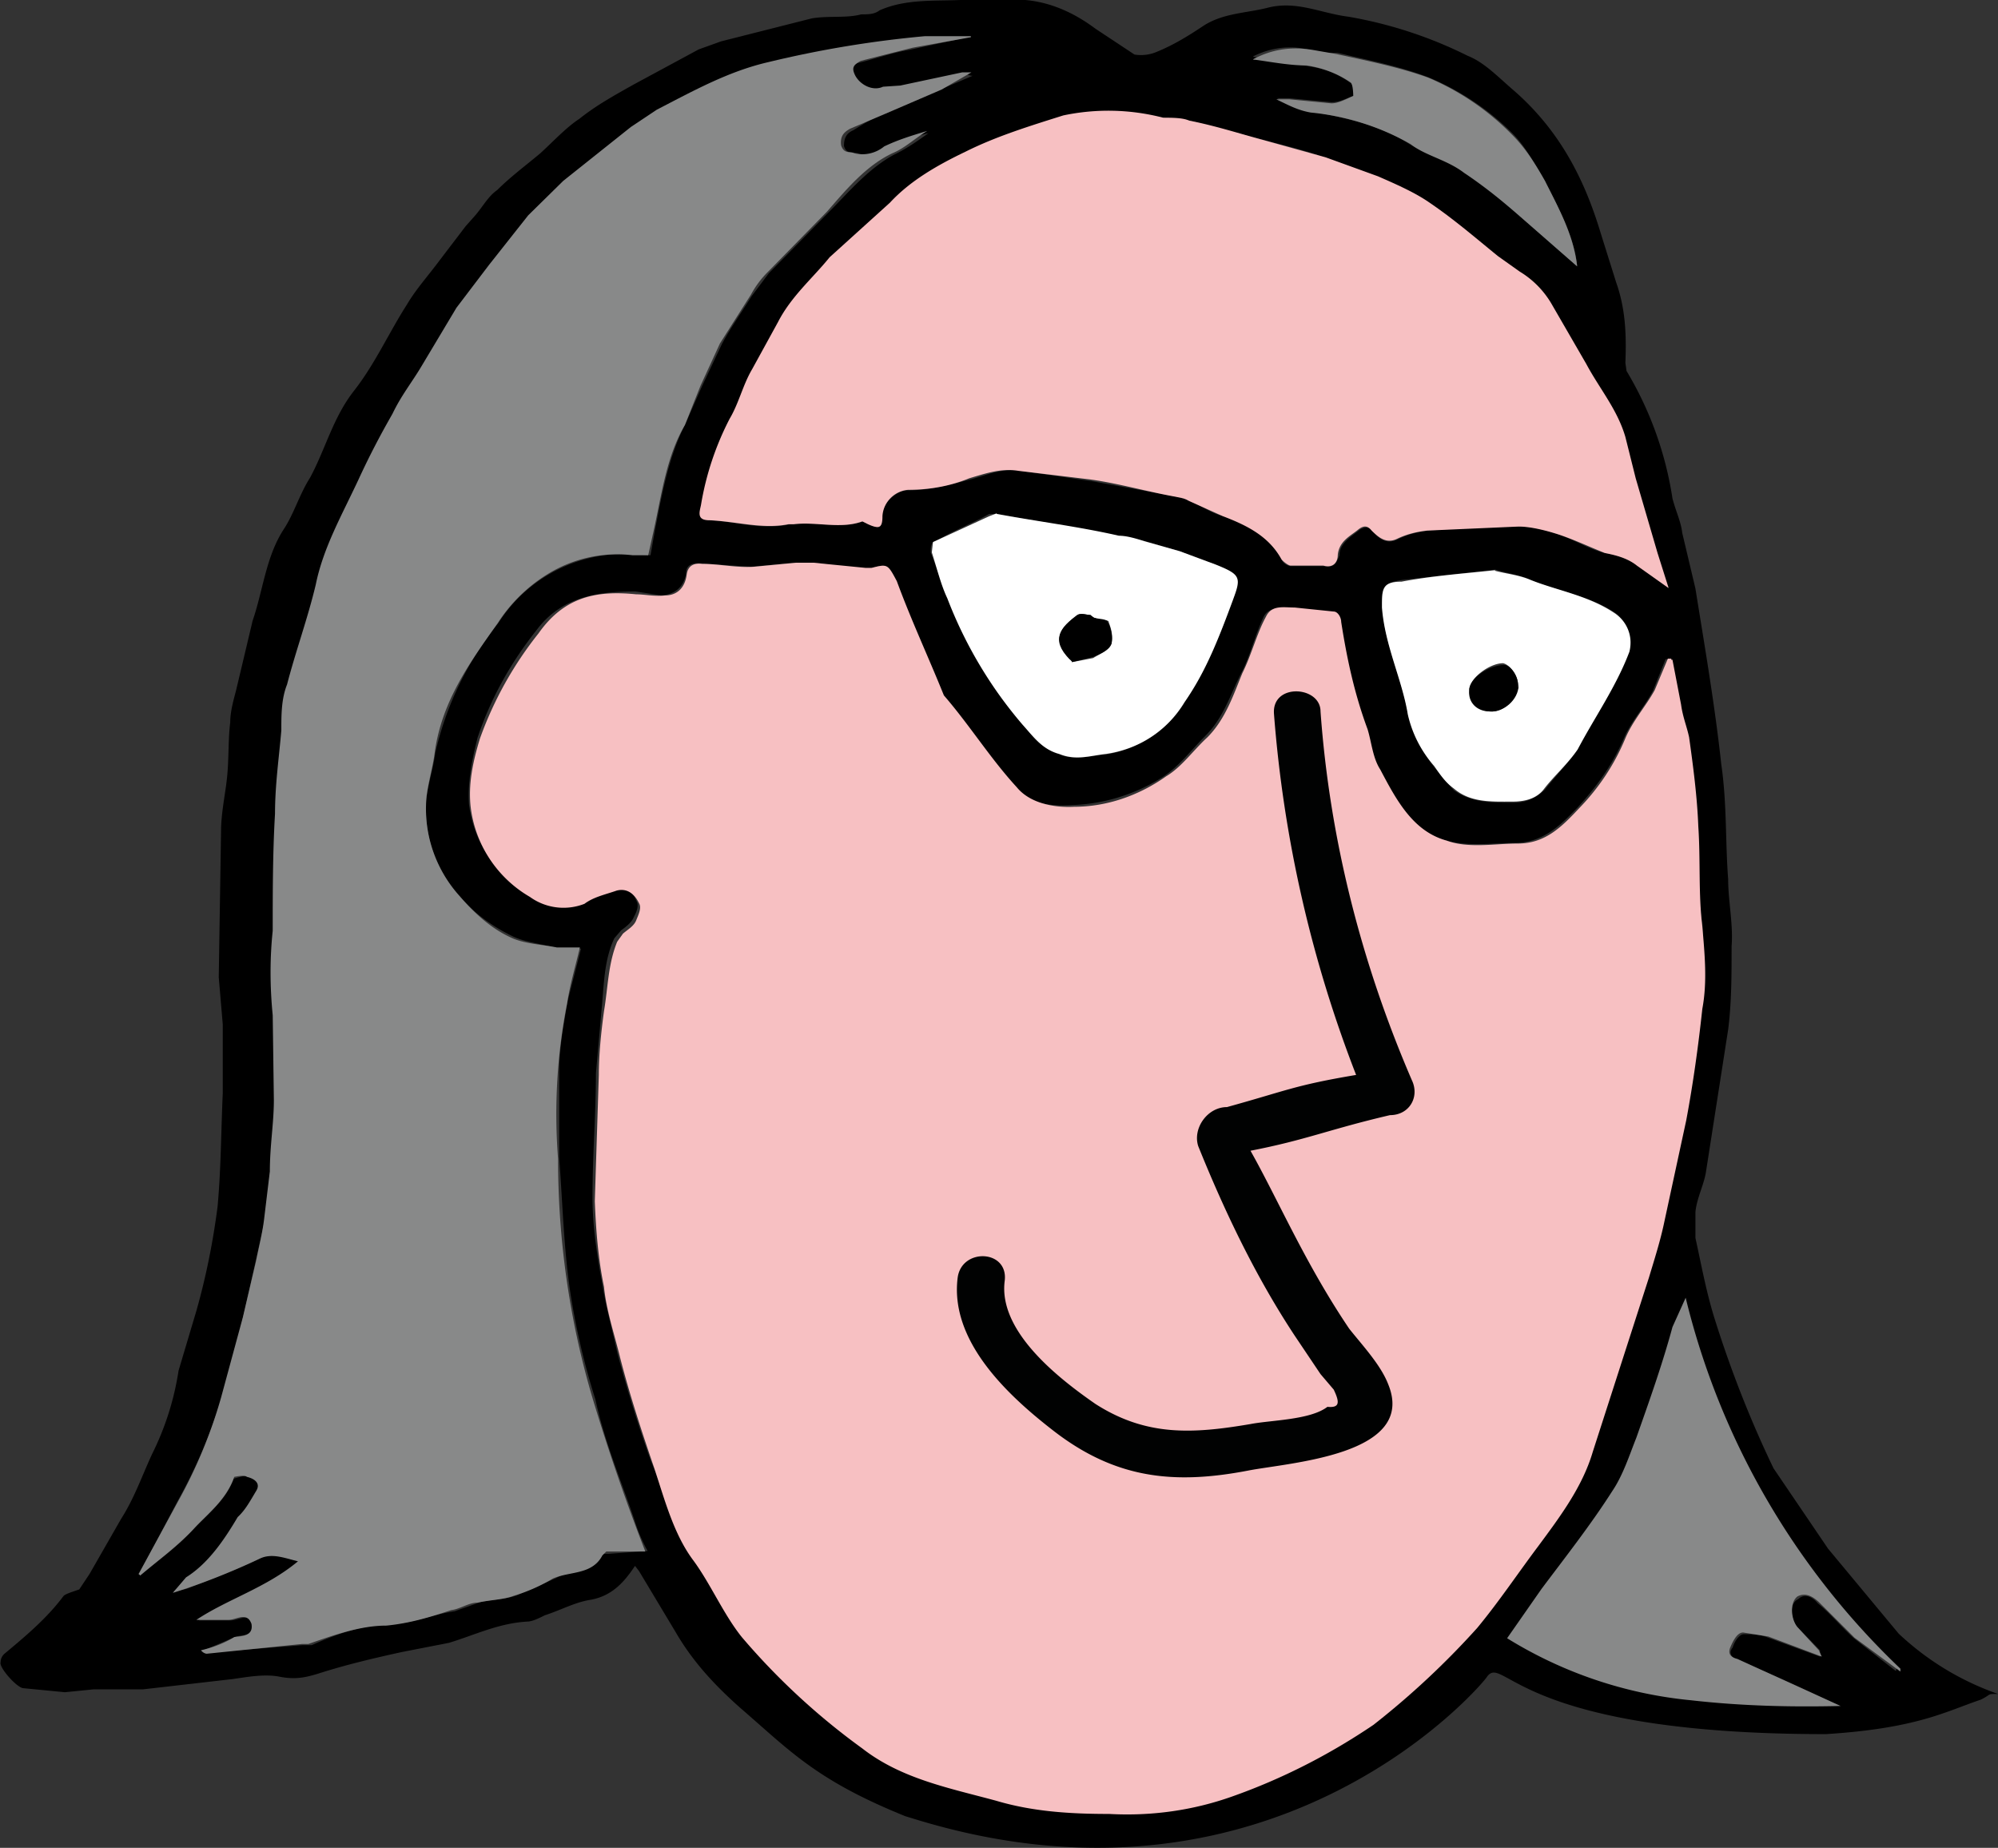 <svg version="1.1" id="Layer_1" xmlns="http://www.w3.org/2000/svg" x="0" y="0" viewBox="0 0 348 321.8" style="enable-background:new 0 0 348 321.79" xml:space="preserve"><rect x="0" y="0" width="348" height="321.8" fill="#333333" stroke="none"/><style>.st0,.st1{fill-rule:evenodd;clip-rule:evenodd;fill:#f7c0c2}.st1{fill:#888989}</style><path d="M157.7 316.3c-15.6-6.3-20.1-11.4-28.8-18.9-4.5-4-8.3-8.1-11.3-13.3l-6.3-10.5-.7-.9c-1.8 2.7-3.9 5.2-7.7 5.9-2.7.4-5.2 1.8-8 2.7-1 .5-2.2 1.1-3.1 1.1-5 .3-9 2.3-13.6 3.7l-8.2 1.6c-5 1.1-9.7 2.2-14.7 3.8-2.3.7-4 1-6.6.5-2.5-.5-5.4 0-8.1.4l-15.7 1.8h-8.6l-5 .5-7.2-.7c-1.1 0-4.3-3.6-4-4.5a2 2 0 0 1 .8-1.6c3.6-3 7.3-6.1 10.2-10 .5-.4 1.6-.7 2.7-1.1l1.8-2.7 5.5-9.6c2.3-3.6 3.6-7.4 5.4-11.3a49 49 0 0 0 4.6-14.5l3.1-10.4c1.7-6 2.9-12 3.7-18.2.6-6.6.6-13.1.9-19.7v-12l-.7-8.2.4-25.4c0-3.1.7-6.3 1-9 .4-3.4.2-6.8.6-10 0-1.8.5-3.6 1-5.5l2.9-12.2c1.8-5.2 2.3-11.1 5.4-15.9 1.8-2.7 2.7-6 4.6-9 2.7-5 4-10.5 7.7-15.2 3.6-4.6 6-10 9.2-15 1.6-2.7 3.7-5 5.7-7.7l4.5-5.9 1.6-1.8c1.4-1.6 2.3-3.4 3.9-4.5 2.3-2.3 5-4.3 7.5-6.4 2.2-2 4.5-4.5 6.8-6 3-2.4 6.3-4.2 9.5-6l11.3-6.1 3.9-1.4 15.8-4c3-.5 6 0 8.6-.7 1.2 0 2.3 0 3.2-.7 4.5-2 9.5-1.6 14-1.8h11.4c4.5.4 8.6 2.3 12.2 5l6.8 4.5a7 7 0 0 0 3.7-.4c3-1.2 5.6-2.8 8.3-4.6 3.4-2.2 7.3-2.2 11-3.1 5.1-1.4 9.4.9 14.2 1.5a75 75 0 0 1 20.8 6.8c3 1.2 5.3 3.7 8 6 7.7 6.7 12.2 14.9 15.2 24.9l2.7 8.6c1.6 4.5 1.8 9 1.6 14l.2 1.4a61 61 0 0 1 8 22.2c.6 2.3 1.5 4.1 1.7 6l2.3 9.7c1.6 10 3.4 20.4 4.5 30.6 1 6.8.7 13.6 1.2 20 0 3.8.9 7.8.6 11.7 0 5 0 9.8-.6 14.5l-3.9 25c-.4 2.2-1.6 4.5-1.8 6.8v4.5c1 4.5 1.8 9 3.2 13.6 2.8 9 6.3 18 10.4 26.5l9.5 14 12.3 14.8A48.6 48.6 0 0 0 348 295c-2 0-1 0-3 1-6 2-11 5-27 6-54 0-56-14-59-10 0 .4-36 44-99 25m130.8-202.2h-.7l-2.2 5.5c-1.6 3-3.9 5.4-5.2 8.6-2 4.5-4.6 8.1-8 11.8-3 3.1-5.8 5.9-10.6 6.1-4 0-8.6.7-12.5-.5-5.9-1.8-9-7.2-11.7-12.2-1.2-2.3-1.4-4.5-2.3-7.2a118 118 0 0 1-4.3-18.6c0-.5-.7-1.6-1.4-1.6l-6.8-.7c-1.8 0-4-.5-5 1.4-1.6 3.4-2.3 6.8-4 10-1.9 3.8-3 7.6-6.2 10.8-2.3 2.3-4.5 5.2-7.2 7-4.8 3.1-10.3 4.8-15.9 5-4 .3-8-.4-10.4-3.1-4.5-5-8.2-10.7-12.5-16a6 6 0 0 1-1.3-2.2l-6.8-17.7c-1.4-3.1-1.4-3-4.3-2.2h-.7c-3.2 0-6.1-.7-9-1h-3.5l-7.5.7-9-.6c-1.2 0-2.3.2-2.3 1.8-.4 2.2-1.8 3.6-4.3 3.8l-4.5-.7c-6.8 0-13 1-17.3 6.8-4.5 5.7-7.9 11.8-10.2 18.6-1 3.9-1.8 8-1.5 11.8a21 21 0 0 0 10.2 15.4c3 1.8 6 2.5 9.5 1l5.6-1.9c1.9-.4 3.2.5 3.9 2.3.4.7 0 1.8-.5 2.7-.4 1-1.5 1.8-2.2 2.3l-1.2 1.4c-1.8 3.8-1.8 8.1-2.2 12.2l-1 11.3c0 6.8-.6 14.3-.6 21.6 0 4.7.7 9.7 1.6 14.5.7 4.5 1.8 8.4 2.7 12.5a234 234 0 0 0 5.9 19c2.3 5.4 3.6 11.3 7 16.1 3 4.5 5.2 9 8.2 13.2 3.1 3.8 6.8 7 10.4 10.4l10.9 9c6.8 5 15.1 6.9 23.3 9.1a80.7 80.7 0 0 0 41-.9c13.5-5 25.9-12.7 36.5-22.4l6.3-6.8 10.7-14c3.6-5.3 7.7-10.3 9.5-16.4l9.7-30.2c1-3.1 2.3-6.3 2.8-9.7l3.8-17.5 3-19.5c.6-4.5.2-9.5 0-14-1-5.7-.5-11.4-1-17.3 0-5.2-1-10.2-1.8-15.4 0-1.8-.9-3.8-1.3-5.6l-1.4-8v.3h-.2zM168.5 6.5h-7.3c-9 .9-18.1 2.5-27.2 4.5-6.8 1.6-12.9 5.2-19.2 8.4-1.6 1-3.2 1.6-4.6 2.7-6 4.8-12.2 10-17.9 15.4l-6.8 8.7c-2 2.2-4 4.7-5.6 7.4-2.3 3.2-4.1 6.8-6.2 10l-5.2 8.2L63 83.6c-2.7 6-6.4 11.5-7.7 18-1.4 6-3.4 11.7-4.6 17.3-.9 2.5-.9 5.5-1 8L48 141.4c0 6.8 0 13.6-.4 20.4-.3 5-.3 10 0 15l.2 14.4c0 4.6-.4 8.4-.7 12.5l-.9 8.4-1.6 7.2-2.2 9.8c-1 4.5-2.3 9.3-3.7 14a91.1 91.1 0 0 1-7.7 18.2L24.3 274h.3c3.1-2.3 6.8-5 9.3-8 2.7-2.7 5.6-5 6.8-8.5.2 0 2.2-.7 2.7-.5.7.5 2.3 1 1.3 2.5L42 264c-2.4 4-5.4 7.7-9 10.7-1.2.6-1.8 1.6-2.8 2.5l2.3-.5c4.5-1.8 9-3.4 13-5.4 2.2-1.2 4 0 6.7.6-5.6 4.6-12.2 6.4-17.6 10.3h5.6c1.2 0 3.2-1.4 3.7.6.4 2.3-1.8 1.8-3 2.3l-5.4 2.3c.2.4.7.4.7.4l16.5-1.3h1.6c4.5-2 8.6-3.4 13.6-3.7 3.8 0 7.2-1.6 11.3-2.2l4.5-1.6c2.3-.5 4.6-.5 6.4-1.2l6.8-3c2.5-1.5 6.8-.8 8.1-4.2h1l6.8-.5a28 28 0 0 1-2.3-5.4c-2.3-6.8-5.2-13.6-6.8-21a125 125 0 0 1-4.3-18.2c-1.2-7.7-1.4-15.9-2-23.8v-15.2c0-4.1.8-8.2 1.5-12.3l2.3-9h-3.9c-2.2-.7-5.4-1-7.7-2-3.6-1.7-6.9-4-9.5-7.1-3.8-4.2-6-9.7-5.9-15.4 0-3.2 1.2-6.4 1.6-9.5a55.5 55.5 0 0 1 11-22.7c5.1-8 14-12.5 23.5-12l3 .2.8-4.5c1.2-6.1 2.3-12.5 5.2-18.2l3-6.8 3.4-7.2c1.4-2.7 3.4-5.5 5.2-8.4l3-4L144.3 37c3.6-3.6 6.8-7.5 11.3-10 2.3-1.1 4-2.3 6.1-3.8-2.7.6-5 1.6-7.5 2.7-1.5.7-2.9 1.3-4.5.9-1.1-.5-2.3.2-2.7-1.4 0-1.3.4-2.2 1.6-2.7 1.8-1.1 3.6-2.3 5.7-3l9.7-4.2 5.4-2.3c-.9 0-1.3-.7-1.8-.5L157 15.1c-1.8.2-3 0-3.9.5-1.8.6-4.5-.7-5-2.3s.3-1.8 1.2-2.3c3-.7 6-1.8 9-2.3l10.2-2.2zM290 102.2l-1.3-5.7-4-13.2-1.9-7.2c-1.4-4.5-4.5-8.4-6.8-12.5-1.8-3.4-4-6.8-5.7-10.2a19 19 0 0 0-5.9-6.1L261 45c-4-3.4-7.7-6.8-11.8-9.5-2.7-2-5.9-3.2-9-4.5-3-1.4-6.2-2.3-9-3.4-3.7-1.4-7.6-2.3-11-3.2L207.2 21c-1.6-.5-3.2 0-4.5-.5-6-.9-12-1.8-17.7 0a92.4 92.4 0 0 0-16.8 6 49 49 0 0 0-13.1 9l-10 9.5c-3.4 3.7-6.8 6.8-9 11.4-1.6 2.5-3.4 5.2-4.6 8.1-1.6 2.8-2.2 5.7-4.3 8.4-2.7 4.8-3.8 10-5 15.2 0 1.1-.4 2.3 1.4 2.5 4.5.2 9 1.8 14 .7h.7c4.1-.5 8.2.9 12-.5l1 .5c2.2.9 2.2.7 2.2-1.4.2-2.3 2.7-4.5 4.5-4.5 3.9 0 7.5-1 11.4-2 2.5-.7 5.2-1.9 8.4-1.4l12.4 1.8 14.8 2.7 2.2.7c2.3 1 3.9 2.3 6 2.7 4.4 1.6 7.8 3.4 10.1 7.7.2.5 1 1 1.6 1h5.7c1.8.4 2.2-.7 2.7-1.9 0-2.2 2.3-3.4 3.6-4.5 1-.5 1.4-.5 2.3.4 1.1 1.4 2.5 2.3 4.5 1.2 1.7-.8 3.4-1.2 5.2-1.4 5.2-.4 10.4-.7 15.9-.7 1.8 0 4 .5 6.1 1.2 3 .9 5.7 2.7 8.6 3.4 2.3.4 4.1 1.1 5.7 2.2l5.2 3.7h-.3zm30 194.7c-5.7-2.7-11.4-5.4-17.3-7.7-1.5-.7-1.5-1.6-.9-2.3.3-1.1 1.2-2.3 1.9-2.3 1.3 0 2.7 0 4 .5l9.3 3.4v-1.1l-3.8-3.9c-1.4-1.4-1.6-4.3 0-5 1.1-1.1 2.5-.4 3.4.7 2.2 1.8 4 4 6.3 6.1l7.3 5.7.2-.5a128 128 0 0 1-36.7-63l-1.8 5c-2.3 6.1-4.1 12.5-6.2 18.6-1.3 3.2-2.2 6.8-4 9.3l-12 16.5-6 8.4c9.8 6 20 9.6 31.1 10.7 8.2.9 16.8.9 25 .9h.2zM173.7 89.5h-1.4c-3.2 1.8-6.8 3.1-9.7 5-.5 0-.5 1.3-.5 1.7l3 8 6.3 12.7c1.8 3.1 4.1 6.3 6.8 9 1.6 2.3 3.4 4.6 6.4 5.5 2.7 1.1 5.2.2 8.1 0 5.7-1 10.6-4.2 13.6-9a97.3 97.3 0 0 0 8.4-17.8c1.4-4.5 1.4-4.5-3.2-6.3l-6-2.3-6.2-1.8-4.5-.9-21.1-3.8zm86.8 9.7-16.3 1.8c-3.4.5-3.7 1.6-3.4 4.8.4 6.8 3.4 12.4 4.5 18.8.9 3.2 2.3 6.1 4.5 9l3.4 4c3 2.2 6.8 2.2 10.2 2.2 2.3 0 4-.7 5.7-2.3 1.8-2.3 4-4.5 5.4-6.8 3.4-5.9 7-11.1 9-17.5 1-2.2-.4-5.2-2.2-6.5-4.5-3-10-3.7-14.7-5.7-1.8-.9-4-1.1-6.1-1.8zM218.3 9.9l9.3 1.6c3 .4 5.4 1.3 7.7 3 .5.4.7 2.2.5 2.2-1.4.4-2.3 1.1-3.9 1.1l-7.5-.7h-2c2.3 1.2 3.8 1.8 5.9 2.3 5.9 1.1 12 2.3 17.2 5.7 3 1.8 6.8 2.7 9.5 4.7 3.4 2.3 6.4 5 9.3 7.5l10.4 9c-.6-5.6-3.4-10.3-5.9-15.1-1.5-2.7-3.1-5.7-5.4-8-4-4-9-7.4-14.5-9.7-5.2-2-10.6-3-15.9-4.3-1.5 0-3 0-4.5-.4-3.4-1-7-.6-10.2 1z"/><path class="st0" d="m291.3 114.9 1.5 7.8c.3 2.2 1 3.8 1.4 5.7.7 5 1.4 10.3 1.6 15.5.4 6 0 11.7.7 17.4.4 4.8.9 9.6 0 14.4-.7 6.5-1.6 13-2.8 19.4l-3.8 17.6c-.7 3.4-1.8 6.8-2.7 9.8l-9.8 30.4c-1.8 6.1-5.8 11.4-9.5 16.4-3.6 4.8-6.8 9.6-10.6 14.2a142.6 142.6 0 0 1-18.1 16.9c-7.7 5.2-15.9 9.4-24.7 12.5-6.8 2.4-14 3.4-21.3 3-6.8 0-13.3-.4-19.7-2.3-8.1-2.2-16.5-3.8-23.3-9.1a119.6 119.6 0 0 1-21-19.4c-3.2-4-5.4-9.2-8.4-13.3-3.4-4.5-5-10.5-6.8-16-2.2-6.4-4.3-12.8-6-19.4-1-4.1-2.4-8.2-2.8-12.3-1-4.8-1.4-9.8-1.6-14.9l.7-22c0-3.6.4-7.4.9-11.1.7-4.1.7-8.2 2.3-12.1l1-1.4c.8-.7 1.9-1.3 2.3-2.3s1-2.2.5-3c-.7-1.5-2-2.7-3.9-2.2-2 .7-4 1.1-5.6 2.3a10 10 0 0 1-9.5-1.2A21 21 0 0 1 82 140.7c-.5-4.1.4-8.2 1.6-12.1a64 64 0 0 1 10.2-18.3c4.5-6.4 10.1-7.5 17-6.8 1.5 0 3.1.4 5 .2 2.2 0 3.5-1.4 3.8-3.6.2-1.6 1.3-2.1 2.7-1.9 3 0 5.9.7 9 .5l7.3-.7h3.1l9.1.9h1c2.8-.7 2.8-.7 4.4 2.3 2.5 6.8 5.5 13.2 8.2 19.9 4.5 5.2 8.1 11 12.7 16 2.2 2.7 6.3 3.6 10 3.4 5.6 0 11.2-1.9 16-5.3 2.7-1.6 4.7-4.5 7.2-6.8 3.2-3.2 4.6-7.6 6.1-11.2 1.6-3.2 2.5-6.9 4.1-9.8 1-2.1 3-1.6 5-1.6l6.8.7c.7 0 1.3 1 1.3 1.8 1 6.4 2.3 12.5 4.6 18.7.7 2.3.9 5 2.2 7 2.8 5.3 5.7 10.8 11.6 12.4 3.8 1.4 8.4.5 12.4.5 4.8 0 7.7-3 10.7-6.2 3.3-3.4 6-7.4 7.9-11.9 1.3-3.2 3.6-5.7 5.2-8.6l2.3-5.5h.6v.2z"/><path class="st1" d="M169 6.5 159 8.3l-9.1 2.3c-1 .6-1.6 1-1.1 2.2.7 1.8 3.1 3.2 5 2.3l3-.2 10.8-2.3h1.6l-5.2 3-10 4.3-5.9 2.5c-1.1.6-1.8 1.3-1.6 2.9.5 1.6 1.6 1 2.3 1.4a6 6 0 0 0 5.2-1.2c2.3-1.1 4.5-1.8 7.5-2.7-2.3 1.4-3.9 3-6.1 3.9-4.6 2.2-8 6.3-11.4 10.2l-10.2 10.4a17 17 0 0 0-3 4l-5.4 8.5-3.4 7.4-2.7 6.8c-3.2 5.5-4 11.8-5.4 18.2l-1 4.5h-2.7a23 23 0 0 0-15 3.4 27.4 27.4 0 0 0-8.5 8.4c-4.8 6.8-9.8 13.6-11 22.7-.4 3-1.5 6.3-1.5 9A22.7 22.7 0 0 0 80 156c2.7 3.1 5.7 5.9 9.5 7.5 2.3.9 5 1 7.5 1.5h4c-.8 3.4-1.7 6.4-2.2 9.6a100 100 0 0 0-1.6 27.2c0 14.2 2 28.3 6.1 42a365 365 0 0 0 9.1 26.4h-6.8l-.7.7c-1.8 3.4-5.6 2.7-8.6 4a29.5 29.5 0 0 1-6.8 3c-1.8.7-4 .7-6.3 1.2-1.6 0-3 1.1-4.6 1.3-3.6 1.2-7.2 2.3-11.3 2.7-4.5 0-9 1.6-13.6 3.2h-1.1L36 288s-.5 0-1-.6c2.1-.5 4-1.2 5.8-2.3 1-.2 3.4 0 3-2.3-.8-2.2-2.6-.7-4-.7h-5.6c5.4-3.6 12.2-5.6 17.7-10.2-2.5-.6-4.6-1.5-6.8-.4-4.9 2.3-9.9 4.3-15 5.9l2.3-2.7c4-2.5 6.8-6.8 9-10.5 1.4-1.3 2.3-3 3.2-4.5 1-1.6-.7-2.3-1.6-2.5-.4-.4-2.2 0-2.2 0-1.4 4-4.6 6.4-7 9-2.8 3-6.2 5.5-9.4 8.2 0-.2-.4-.2-.2-.4l6.8-12.5a85 85 0 0 0 7.5-18.1l3.8-14 2.3-9.8c.5-2.5 1.1-4.8 1.4-7.3L47 204c0-4.5.7-8.4.7-12.4l-.2-14.8c-.5-5-.5-10 0-14.7 0-6.8 0-13.6.4-20.4 0-5 .7-9.8 1.1-14.5 0-2.7 0-5.5 1-8 1.5-5.8 3.6-11.5 5-17.4 1.3-6.4 4.5-12 7.4-18.2A140 140 0 0 1 68.4 72c1.4-3 3.4-5.5 5-8.2l6.1-10.2 5.7-7.5 6.8-8.6 6.1-6 11.8-9.4 4.5-3c6.4-3.3 12.5-6.7 19.5-8.3a188 188 0 0 1 27.2-4.5h8v.2z"/><path class="st0" d="m290.6 102.4-5.5-3.9c-1.6-1.3-3.6-1.8-5.6-2.2-3-1.2-5.7-2.5-8.6-3.4-2.3-.7-4.6-1.2-6.4-1.2l-15.9.7c-1.8.2-3.5.6-5.2 1.4-1.8.9-3.1 0-4.5-1.4-.7-.9-1.4-.9-2.3-.2-1.3 1.1-3.4 2-3.6 4.5 0 1.1-.7 2.3-2.5 1.8h-5.7c-.4 0-1.3-.7-1.6-1.1-2.2-4-6-5.9-10.2-7.5l-6-2.7c-.8-.5-1.4-.5-2.3-.7-5-.9-9.8-2.3-14.8-3L177.4 82c-2.9-.5-5.6.4-8.6 1.3-3.4 1.4-7 2-10.6 2a4.9 4.9 0 0 0-4.5 4.6c0 2-.5 2.3-2.5 1.4l-1-.5c-3.8 1.4-8.1 0-12 .5h-.9c-4.5.9-9-.5-13.8-.7-2.3 0-1.6-1.6-1.4-2.7a50.5 50.5 0 0 1 5-15c1.6-2.7 2.3-5.9 3.9-8.6l4.5-8.2c2.3-4.5 6.1-7.7 9-11.3l10.5-9.5c3.6-3.9 8.4-6.6 13.2-8.9 5.4-2.7 11.3-4.5 17-6.3a38 38 0 0 1 17.4.4c1.6 0 3.4 0 4.5.5 4.6.9 8.9 2.3 13 3.4l10.8 3 9.1 3.3c3.2 1.4 6.4 2.8 9 4.6 4.4 3 8.2 6.3 11.9 9.3l3.8 2.7a16 16 0 0 1 5.7 5.9l5.9 10.2c2.3 4.3 5.4 7.9 6.8 12.7l1.8 7.2 3.8 13 1.9 6z"/><path class="st1" d="M320.5 297.1c-8.6.2-17.2 0-26-1a74.3 74.3 0 0 1-32-10.8l6-8.6c4.2-5.6 8.6-11.2 12.3-17 1.9-2.8 3-6.3 4.2-9.3 2.3-6.5 4.6-13 6.3-19.3l2.3-5.1c6 24.7 19 47.1 37.4 64.6v.5l-8-5.9-6.2-6.2c-1.1-1-2.3-1.7-3.7-1-1.4 1-1.2 4 0 5.4l3.7 4 .5 1.1-9.3-3.5-4.4-.7c-1 0-1.7 1.4-2.1 2.3-.5 1-.5 1.9 1.1 2.3l18 8.2z"/><path d="M173.6 89.5c7 1.3 14.3 2.2 21.3 3.8 1.4 0 3 .5 4.6 1l6 1.7 6.2 2.3c4.5 1.8 4.5 2.3 3 6.3-2.3 6.2-4.6 12.3-8.4 17.7-3 5-8 8.2-13.7 9-2.7.3-5.2 1.2-8.1 0-3-.8-4.5-3-6.4-5.1a75 75 0 0 1-13.1-22c-1.1-2.3-1.8-5.2-2.7-8l.2-1.8 9.8-4.5 1.3-.5zm13.2 25.8 3.6-.7c1.1-.7 2.7-1.3 3.1-2.3.5-1.3 0-2.9-.4-4 0-.5-1.6 0-2.3-.7-.7 0-.7-.5-.9-.5-.7 0-1.6-.4-2.3 0-2.9 2.3-4.5 4.1-1.3 7.7.4 0 .4.5.4.5zm73.6-15.9c1.8.5 4.1.7 6.2 1.6 4.5 1.8 10 2.7 14.5 5.7 2.2 1.4 3.4 4 2.7 6.8-2.3 6.1-6 11.3-9 17-1.7 2.5-4 4.5-5.8 6.8-1.3 1.8-3.4 2.3-5.6 2.3-3.7 0-7.3.2-10.2-2.3-1.4-1-2.3-2.3-3.4-3.9a20.3 20.3 0 0 1-4.6-9c-1-6.1-4-12-4.5-18.6 0-3.2 0-4.5 3.4-4.5 5.2-1 10.7-1.4 16.3-2v.1zm4.1 20.4c0-2-1.4-4-2.7-4.3-2.3 0-5.7 2.5-5.9 4.5 0 2.3 1.4 3.7 3.6 3.9 2.3.2 4.6-2 5-4.5v.4z" style="fill:#fff"/><path class="st1" d="M218.3 10.3c3.4-1.8 6.8-2.2 10.4-1.6l4 .7c5.5 1.2 11 2.3 16 4.1a44.7 44.7 0 0 1 14.7 10c2.3 2.3 4 5 5.7 8 2.2 4.4 5 9.4 5.6 14.9l-10.4-9.1c-3-2.6-6-5-9.3-7.2-3-2.3-6.8-3-9.3-5a43.7 43.7 0 0 0-17.4-5.5c-2.3-.4-3.9-1.3-6-2.3h2.3l7.3.7c1.1 0 2.3-.6 3.8-1.3 0 0 0-1.8-.4-2.3-2.3-1.6-5-2.6-7.7-3-3 0-6.1-.6-9-1h-.3z"/><path d="m186.8 115.3-.5-.5c-3.4-3.4-1.6-5.6 1.4-7.7.6-.4 1.6 0 2.2 0l.7.5c.7.2 2.3.2 2.3.7.7 1.1.9 2.7.7 3.8-.5 1.2-2 1.8-3.2 2.3l-3.7.9zm77.7 4c0 2.6-2.7 4.8-5 4.6-2.3 0-3.8-1.6-3.6-3.6 0-2.3 3.6-4.5 6.1-4.5 1.1 0 2.7 2.2 2.3 3.8h.2v-.2z" style="fill-rule:evenodd;clip-rule:evenodd"/><path d="M221.9 124.4a220 220 0 0 0 14.3 62.8c-10.7 1.8-12 2.7-22.5 5.6-3.4 0-6 3.7-5 6.8 4.6 11.4 10 22.7 16.8 33l4.5 6.7 2.3 2.7c1.1 2.3 1 3.2-1.1 3-3 2.3-9.8 2.3-13.4 3-10 1.7-18.1 2.2-27-3.5-6.5-4.5-17-12.7-15.8-21.5.6-5.4-7.5-5.7-8.2-.5-1.4 11 8.6 20.4 16.6 26.6 10.8 8.4 21 9.5 34 7 7.2-1.4 29.4-2.7 24.4-15-1.3-3.4-4.5-6.8-6.8-9.7-7.7-11.4-12.4-22.5-17.2-31 9.8-1.9 13.6-3.7 24.3-6.2 3.4 0 5.2-3.2 3.8-6.1-8.8-20.4-14.3-42-15.9-64.2 0-4.5-8.6-5-8.1.5z" style="fill-rule:evenodd;clip-rule:evenodd;fill:#010202"/></svg>